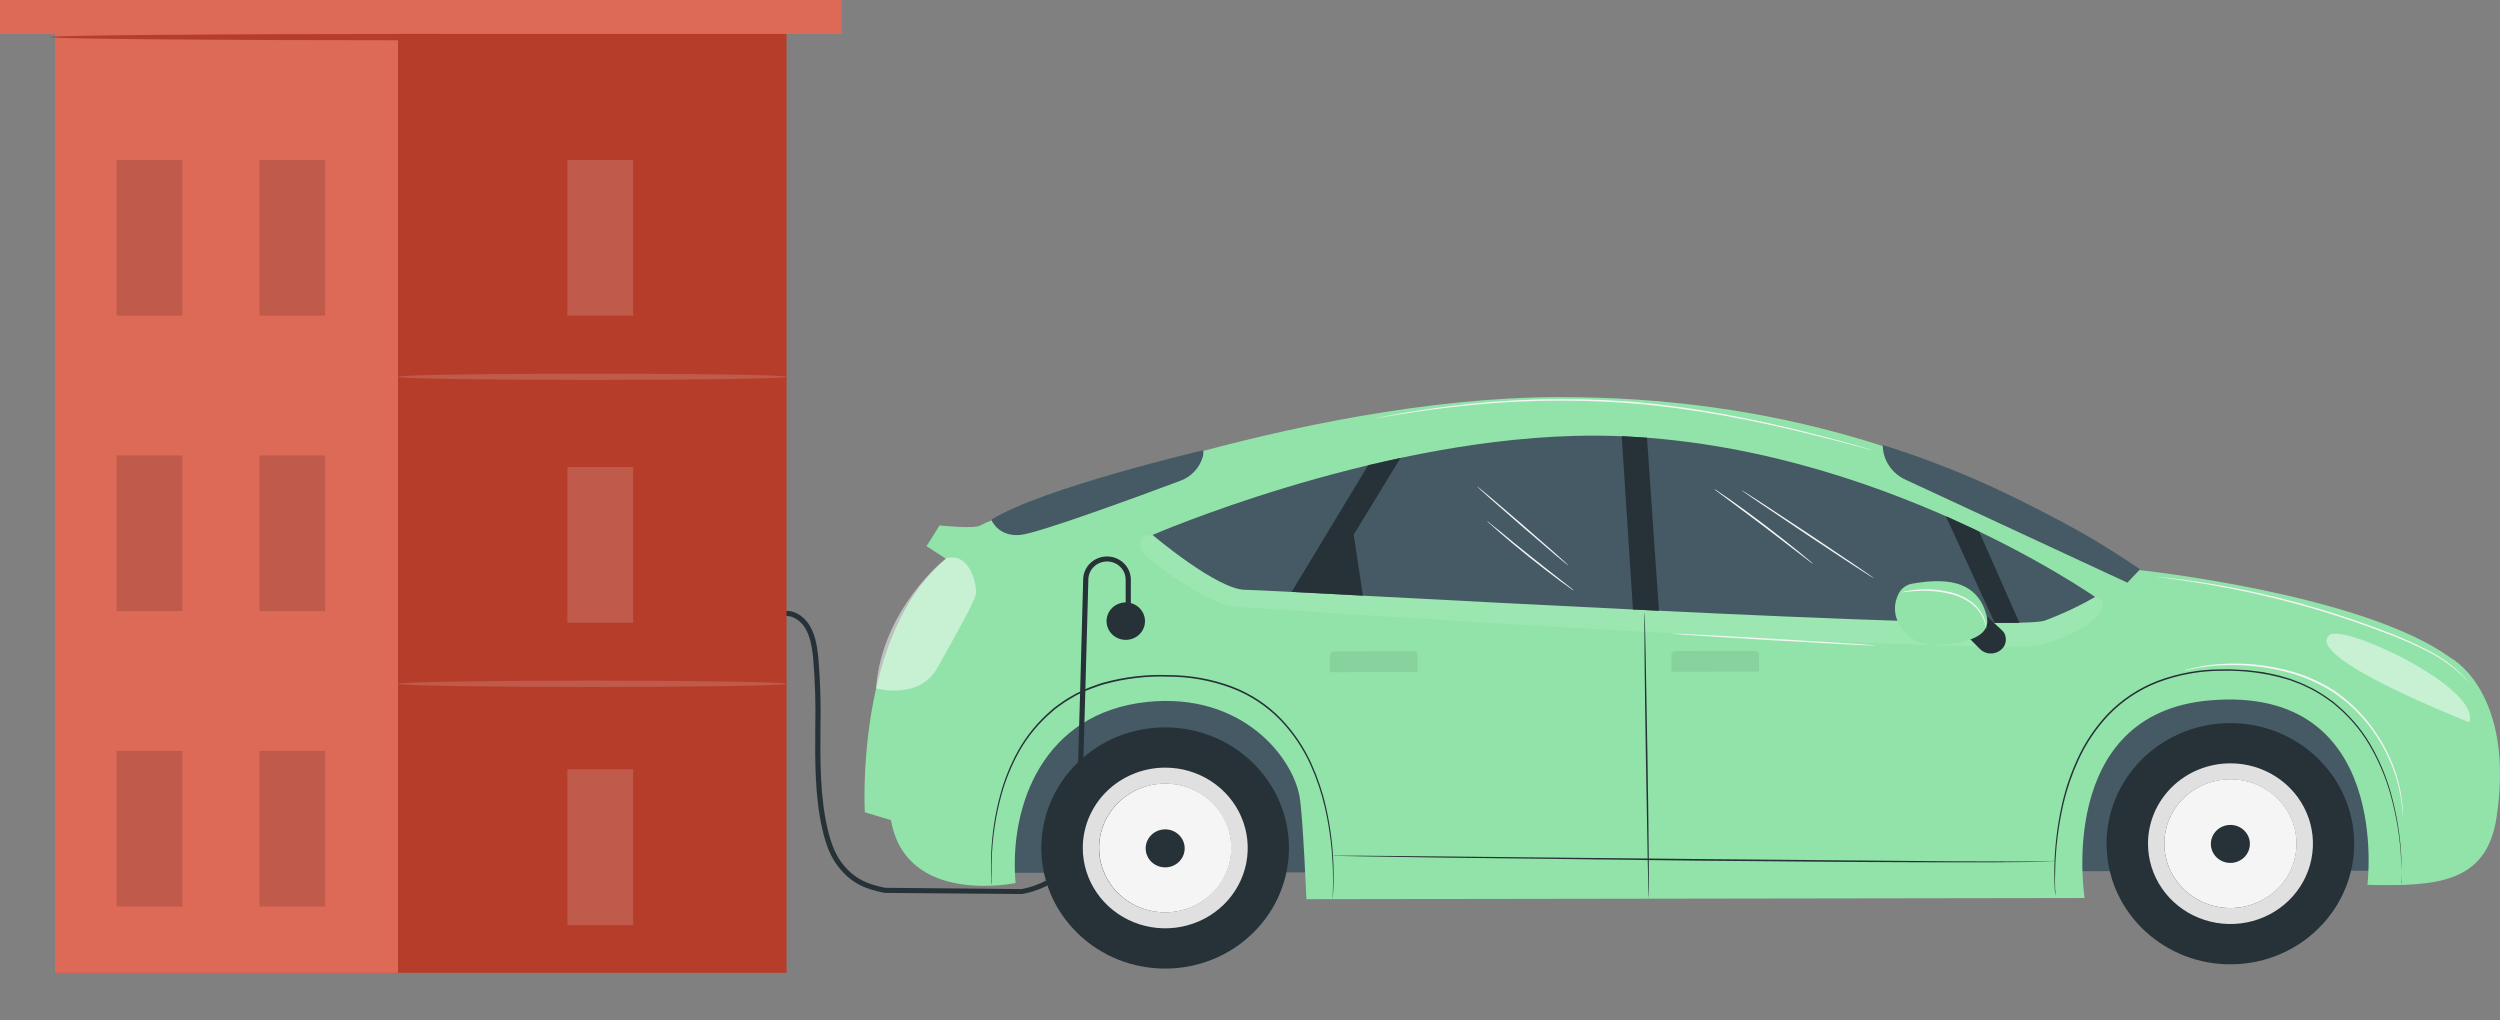 <svg width="397" height="162" viewBox="0 0 397 162" fill="none" xmlns="http://www.w3.org/2000/svg">
<rect x="0" y="0" width="397" height="162" fill="#808080" stroke="none"/>
<path d="M381.051 138.264L160.728 138.602L160.676 106.836L381 106.499L381.051 138.264Z" fill="#455A64"/>
<path d="M149.207 83.435C149.207 83.435 154.717 84.035 155.696 83.435C157.911 82.046 206.135 63.106 247.571 63.063C280.805 63.019 310.73 71.606 339.835 90.536C339.835 90.536 375.279 94.34 389.121 104.446C392.356 106.276 398.959 113.488 396.44 129.867C394.835 140.312 386.851 140.752 375.945 140.515C375.945 140.515 380.004 108.788 350.979 111.213C326.316 113.27 331.036 142.601 331.036 142.601L207.456 142.79C207.456 142.79 206.915 129.76 206.388 126.604C205.34 120.283 197.276 109.925 182.222 111.464C165.707 113.154 160.212 127.834 161.27 140.225C161.27 140.225 143.846 143.893 141.491 130.239L137.332 128.981C137.332 128.981 135.732 100.656 150.25 88.75L147.135 86.731L149.207 83.435Z" fill="#92E3A9"/>
<path d="M157.424 82.53C157.424 82.53 158.453 85.26 161.995 84.95C164.882 84.703 181.372 78.614 187.384 76.368C188.242 76.062 189.014 75.564 189.639 74.913C190.263 74.262 190.721 73.477 190.976 72.622C191.102 72.263 191.129 71.877 191.055 71.504C191.055 71.504 165.418 77.506 157.424 82.53Z" fill="#455A64"/>
<path d="M298.979 70.667C298.983 71.815 299.321 72.939 299.952 73.909C300.583 74.879 301.482 75.656 302.546 76.151L337.822 92.525L339.839 90.41C339.839 90.41 336.152 87.825 331.333 85.032C326.861 82.453 321.396 79.708 318.132 78.159C311.941 75.217 305.54 72.713 298.979 70.667V70.667Z" fill="#455A64"/>
<g opacity="0.3">
<path opacity="0.3" d="M181.863 84.955C181.625 85.154 181.433 85.4 181.302 85.677C181.171 85.955 181.103 86.257 181.103 86.562C181.103 86.867 181.171 87.169 181.302 87.447C181.433 87.724 181.625 87.97 181.863 88.169C183.612 89.906 191.944 95.942 195.814 96.31C199.684 96.678 317.222 104.321 324.178 102.38C331.134 100.439 335.208 97.002 333.459 95.027L330.304 94.011L274.896 95.115L181.863 84.955Z" fill="white"/>
</g>
<g opacity="0.7">
<path opacity="0.7" d="M139.111 109.301C139.111 109.301 145.952 111.276 148.874 106.019C151.795 100.763 155.015 95.206 155.015 94.006C155.015 92.501 153.907 87.661 150.25 88.643C150.25 88.643 140.08 96.537 139.111 109.301Z" fill="white"/>
</g>
<g opacity="0.7">
<path opacity="0.7" d="M392.132 114.693C392.132 114.693 365.641 104.369 369.928 100.85C372.189 98.992 393.971 109.214 392.132 114.693" fill="white"/>
</g>
<path d="M381.315 140.423C381.315 140.423 381.315 140.336 381.315 140.167C381.315 139.997 381.345 139.741 381.35 139.402C381.35 138.734 381.38 137.752 381.35 136.498C381.203 132.909 380.637 129.348 379.661 125.883C378.985 123.484 378.041 121.165 376.844 118.967C375.479 116.435 373.662 114.16 371.478 112.249L370.599 111.499L369.65 110.816C369 110.357 368.327 109.93 367.632 109.538C367.29 109.33 366.912 109.175 366.549 108.991C366.187 108.807 365.824 108.619 365.436 108.469L364.279 108.023L363.692 107.801L363.091 107.622C362.276 107.364 361.447 107.152 360.607 106.988L359.345 106.731C358.918 106.668 358.486 106.625 358.058 106.566C357.631 106.508 357.194 106.455 356.757 106.412L355.445 106.349C354.561 106.278 353.673 106.259 352.787 106.291C349.304 106.283 345.85 106.906 342.602 108.13C339.585 109.3 336.87 111.105 334.652 113.415C332.675 115.526 331.061 117.933 329.873 120.545C328.831 122.811 328.027 125.173 327.473 127.597C326.676 131.094 326.256 134.663 326.221 138.245C326.221 139.518 326.256 140.506 326.295 141.174C326.295 141.503 326.34 141.759 326.36 141.929C326.38 142.098 326.4 142.185 326.4 142.185C326.4 142.185 326.4 142.098 326.4 141.929C326.4 141.759 326.4 141.493 326.365 141.169C326.335 140.501 326.315 139.518 326.365 138.265C326.432 134.68 326.876 131.112 327.691 127.616C328.255 125.209 329.064 122.863 330.106 120.613C331.292 118.026 332.9 115.643 334.866 113.556C337.068 111.271 339.762 109.491 342.756 108.343C345.976 107.131 349.399 106.514 352.851 106.523C356.3 106.437 359.74 106.881 363.047 107.839L363.648 108.014L364.224 108.236L365.372 108.672C365.754 108.822 366.107 109.02 366.47 109.19C366.833 109.359 367.205 109.524 367.543 109.732C368.228 110.115 368.891 110.533 369.53 110.986L370.474 111.663L371.344 112.404C373.512 114.294 375.319 116.544 376.68 119.049C377.884 121.222 378.839 123.517 379.527 125.893C380.517 129.342 381.11 132.887 381.296 136.464C381.36 137.732 381.37 138.715 381.365 139.368V140.128C381.315 140.336 381.315 140.423 381.315 140.423Z" fill="#263238"/>
<path d="M211.619 142.679C211.619 142.679 211.619 142.592 211.653 142.422C211.688 142.253 211.688 142.006 211.708 141.677C211.753 141.019 211.793 140.041 211.783 138.773C211.767 135.226 211.366 131.691 210.585 128.226C210.049 125.831 209.266 123.494 208.25 121.251C207.08 118.669 205.481 116.293 203.515 114.219C201.326 111.931 198.636 110.153 195.645 109.016C192.424 107.819 189.007 107.204 185.559 107.201C182.126 107.067 178.693 107.457 175.384 108.357C175.185 108.415 174.982 108.459 174.788 108.522L174.207 108.73L173.049 109.151C172.294 109.442 171.558 109.819 170.853 110.148C170.172 110.555 169.472 110.923 168.831 111.363L167.892 112.036C167.738 112.147 167.574 112.254 167.43 112.375L166.997 112.747C164.812 114.604 162.988 116.829 161.612 119.315C160.426 121.48 159.502 123.772 158.859 126.145C157.923 129.573 157.422 133.101 157.369 136.648C157.344 137.902 157.369 138.879 157.423 139.552C157.423 139.881 157.463 140.133 157.483 140.302C157.503 140.472 157.523 140.554 157.523 140.554C157.531 140.469 157.531 140.383 157.523 140.297C157.523 140.118 157.523 139.872 157.483 139.547C157.483 138.889 157.438 137.916 157.483 136.667C157.574 133.132 158.096 129.619 159.038 126.203C159.694 123.849 160.622 121.576 161.805 119.427C163.182 116.967 165.001 114.769 167.176 112.936L167.604 112.568C167.753 112.452 167.912 112.35 168.061 112.234L168.995 111.571C169.626 111.14 170.321 110.777 170.982 110.376C171.703 110.051 172.408 109.679 173.158 109.408L174.301 108.996L174.877 108.793C175.071 108.725 175.275 108.682 175.474 108.628C178.752 107.728 182.155 107.332 185.559 107.457C188.969 107.464 192.35 108.074 195.536 109.258C198.499 110.376 201.167 112.13 203.341 114.388C205.294 116.44 206.887 118.792 208.056 121.348C209.069 123.578 209.854 125.9 210.401 128.279C211.19 131.731 211.616 135.252 211.673 138.787C211.698 140.041 211.673 141.014 211.648 141.691C211.648 142.016 211.648 142.263 211.614 142.442C211.579 142.621 211.619 142.679 211.619 142.679Z" fill="#263238"/>
<path d="M183.027 84.95C183.027 84.95 193.302 93.662 197.753 93.662C202.205 93.662 319.534 100.594 324.756 98.537C327.507 97.506 330.165 96.257 332.705 94.8C332.705 94.8 294.419 67.937 249.802 69.225C217.051 70.168 183.027 84.95 183.027 84.95Z" fill="#455A64"/>
<path d="M309.004 81.974L316.754 98.914L320.689 98.909L314.285 84.408L309.004 81.974Z" fill="#263238"/>
<g opacity="0.3">
<path opacity="0.3" d="M211.196 106.756L225.108 106.735L225.103 104.029C225.103 103.866 225.036 103.71 224.918 103.595C224.799 103.48 224.639 103.415 224.471 103.416L211.822 103.435C211.655 103.435 211.494 103.5 211.376 103.616C211.258 103.731 211.192 103.888 211.192 104.051L211.196 106.732L211.196 106.756Z" fill="#252525"/>
</g>
<g opacity="0.3">
<path opacity="0.3" d="M265.418 106.675L279.33 106.654L279.325 103.972C279.325 103.809 279.258 103.653 279.14 103.538C279.021 103.423 278.861 103.358 278.693 103.359L266.039 103.378C265.871 103.378 265.711 103.443 265.593 103.559C265.475 103.674 265.408 103.831 265.409 103.994L265.413 106.675L265.418 106.675Z" fill="#252525"/>
</g>
<path d="M217.26 73.881L205.112 93.992L216.43 94.582L214.97 84.907L222.402 72.719L217.26 73.881Z" fill="#263238"/>
<path d="M261.546 69.51L263.439 96.983L259.311 96.784L257.527 69.263L261.546 69.51Z" fill="#263238"/>
<path d="M314.422 103.067L312.658 101.291L315.465 97.811L317.88 100.061C318.239 100.359 318.462 100.784 318.501 101.242C318.839 103.406 315.982 104.635 314.422 103.067Z" fill="#263238"/>
<path d="M307.286 102.414C302.998 102.554 299.625 98.295 301.408 94.49C301.593 94.027 301.897 93.617 302.292 93.301C302.686 92.985 303.156 92.773 303.659 92.685C308.13 91.925 313.919 91.644 315.479 97.811C315.936 99.635 314.887 100.763 313.173 101.446C311.544 102.094 309.343 102.341 307.286 102.414Z" fill="#92E3A9"/>
<path d="M334.569 135.304C333.819 124.752 341.992 115.605 352.824 114.875C363.656 114.144 373.045 122.106 373.795 132.659C374.544 143.211 366.371 152.358 355.539 153.088C344.707 153.819 335.318 145.856 334.569 135.304Z" fill="#263238"/>
<path d="M354.163 121.218C356.754 121.211 359.289 121.953 361.446 123.35C363.604 124.746 365.288 126.735 366.286 129.065C367.283 131.394 367.549 133.959 367.049 136.436C366.55 138.912 365.308 141.189 363.48 142.977C361.652 144.766 359.321 145.986 356.781 146.484C354.241 146.982 351.607 146.735 349.212 145.774C346.816 144.813 344.767 143.181 343.323 141.086C341.88 138.99 341.106 136.524 341.102 134C341.098 132.326 341.432 130.666 342.087 129.118C342.741 127.569 343.702 126.161 344.915 124.974C346.128 123.787 347.569 122.844 349.156 122.2C350.743 121.555 352.444 121.221 354.163 121.218V121.218ZM364.672 133.967C364.669 131.946 364.051 129.971 362.896 128.292C361.741 126.614 360.101 125.306 358.183 124.536C356.266 123.765 354.156 123.566 352.123 123.963C350.089 124.36 348.221 125.335 346.756 126.766C345.292 128.197 344.295 130.019 343.894 132.002C343.492 133.985 343.703 136.039 344.499 137.905C345.296 139.77 346.642 141.364 348.369 142.485C350.095 143.605 352.124 144.201 354.198 144.199C356.978 144.19 359.641 143.108 361.604 141.19C363.567 139.272 364.67 136.675 364.672 133.967V133.967Z" fill="#E0E0E0"/>
<path d="M354.168 123.744C356.245 123.739 358.276 124.335 360.005 125.454C361.734 126.574 363.084 128.168 363.883 130.035C364.682 131.902 364.895 133.958 364.494 135.943C364.094 137.928 363.099 139.752 361.634 141.186C360.169 142.62 358.301 143.598 356.266 143.997C354.23 144.397 352.119 144.199 350.199 143.429C348.278 142.66 346.636 141.353 345.478 139.673C344.32 137.994 343.7 136.018 343.695 133.996C343.691 131.284 344.792 128.682 346.755 126.76C348.719 124.838 351.385 123.753 354.168 123.744V123.744Z" fill="#F5F5F5"/>
<path d="M357.283 134.01C357.284 134.607 357.103 135.191 356.763 135.689C356.424 136.186 355.94 136.574 355.374 136.803C354.808 137.033 354.185 137.093 353.583 136.978C352.981 136.862 352.428 136.575 351.994 136.154C351.56 135.732 351.264 135.194 351.143 134.609C351.023 134.023 351.083 133.416 351.317 132.863C351.55 132.311 351.947 131.839 352.456 131.506C352.966 131.173 353.565 130.995 354.178 130.994C354.585 130.994 354.988 131.071 355.365 131.222C355.741 131.374 356.083 131.596 356.372 131.876C356.66 132.156 356.889 132.488 357.045 132.854C357.202 133.221 357.283 133.613 357.283 134.01V134.01Z" fill="#263238"/>
<path d="M171.124 148.203C163.446 140.723 163.446 128.597 171.124 121.117C178.802 113.638 191.25 113.638 198.927 121.117C206.605 128.597 206.605 140.723 198.927 148.203C191.25 155.682 178.802 155.682 171.124 148.203Z" fill="#263238"/>
<path d="M185.008 121.9C187.599 121.893 190.133 122.635 192.291 124.032C194.448 125.428 196.132 127.417 197.13 129.746C198.127 132.075 198.393 134.64 197.894 137.116C197.395 139.593 196.154 141.869 194.327 143.658C192.499 145.447 190.169 146.668 187.629 147.166C185.09 147.664 182.455 147.418 180.06 146.458C177.664 145.497 175.615 143.867 174.17 141.772C172.726 139.676 171.952 137.211 171.946 134.688C171.938 131.305 173.31 128.057 175.759 125.659C178.209 123.261 181.536 121.909 185.008 121.9ZM195.496 134.654C195.494 132.631 194.876 130.654 193.72 128.974C192.564 127.294 190.922 125.986 189.002 125.216C187.082 124.446 184.971 124.248 182.936 124.647C180.9 125.047 179.033 126.026 177.569 127.461C176.105 128.896 175.112 130.721 174.714 132.706C174.316 134.692 174.532 136.747 175.335 138.613C176.138 140.478 177.49 142.07 179.222 143.186C180.954 144.301 182.987 144.892 185.063 144.881C187.836 144.863 190.488 143.778 192.443 141.862C194.398 139.946 195.495 137.355 195.496 134.654V134.654Z" fill="#E0E0E0"/>
<path d="M185.013 124.431C187.09 124.426 189.121 125.02 190.851 126.139C192.581 127.258 193.931 128.852 194.731 130.719C195.531 132.586 195.744 134.642 195.345 136.627C194.945 138.612 193.95 140.437 192.485 141.872C191.021 143.306 189.153 144.285 187.117 144.684C185.081 145.084 182.97 144.887 181.049 144.117C179.129 143.348 177.486 142.04 176.328 140.361C175.17 138.682 174.549 136.706 174.545 134.683C174.539 131.972 175.639 129.369 177.602 127.447C179.564 125.525 182.23 124.44 185.013 124.431V124.431Z" fill="#F5F5F5"/>
<path d="M188.129 134.717C188.13 135.314 187.949 135.899 187.609 136.396C187.269 136.893 186.785 137.281 186.218 137.511C185.652 137.74 185.029 137.8 184.427 137.684C183.825 137.568 183.272 137.281 182.838 136.859C182.404 136.437 182.108 135.899 181.988 135.313C181.868 134.727 181.929 134.119 182.164 133.567C182.398 133.015 182.796 132.543 183.306 132.211C183.816 131.879 184.415 131.701 185.029 131.701C185.85 131.701 186.638 132.019 187.219 132.584C187.8 133.15 188.128 133.917 188.129 134.717V134.717Z" fill="#263238"/>
<path d="M175.718 98.677C175.726 99.266 175.913 99.839 176.256 100.325C176.598 100.81 177.081 101.185 177.642 101.403C178.204 101.621 178.819 101.672 179.411 101.549C180.002 101.427 180.542 101.136 180.964 100.714C181.385 100.291 181.669 99.757 181.778 99.178C181.888 98.599 181.819 98.001 181.58 97.46C181.34 96.919 180.942 96.46 180.434 96.139C179.927 95.819 179.334 95.653 178.729 95.662C177.92 95.673 177.148 95.997 176.583 96.562C176.019 97.128 175.708 97.888 175.718 98.677V98.677Z" fill="#263238"/>
<path d="M211.694 135.927H211.987H212.857L216.196 135.99L228.468 136.183L268.965 136.667C284.784 136.827 299.108 136.929 309.472 136.943C314.655 136.943 318.853 136.943 321.749 136.895C324.646 136.846 326.261 136.783 326.221 136.691C325.84 136.751 325.454 136.776 325.068 136.764C324.308 136.764 323.18 136.793 321.734 136.798C318.838 136.798 314.64 136.798 309.458 136.769L268.955 136.411L228.458 135.994L216.181 135.883H212.842H211.972L211.694 135.927Z" fill="#263238"/>
<path d="M261.82 142.587C261.895 142.587 261.82 132.423 261.617 119.906C261.413 107.389 261.219 97.22 261.15 97.225C261.08 97.23 261.15 107.389 261.358 119.906C261.567 132.423 261.751 142.587 261.82 142.587Z" fill="#263238"/>
<path d="M234.558 77.24C234.514 77.293 237.718 80.144 241.718 83.609C245.717 87.075 248.997 89.839 249.046 89.785C249.096 89.732 245.886 86.881 241.887 83.421C237.887 79.96 234.608 77.192 234.558 77.24Z" fill="#F5F5F5"/>
<path d="M236.133 82.728C236.286 82.901 236.452 83.063 236.63 83.213C236.958 83.517 237.44 83.948 238.046 84.471C239.253 85.526 240.942 86.949 242.85 88.479C244.758 90.008 246.522 91.354 247.819 92.307C248.465 92.791 248.991 93.159 249.359 93.416C249.543 93.559 249.741 93.686 249.95 93.793C249.789 93.626 249.613 93.474 249.424 93.338L247.933 92.167C246.671 91.199 244.952 89.814 243.019 88.295C241.087 86.775 239.407 85.362 238.17 84.345L236.68 83.15C236.513 82.991 236.33 82.849 236.133 82.728V82.728Z" fill="#F5F5F5"/>
<path d="M276.558 77.845C276.518 77.903 281.193 81.078 286.991 84.941C292.789 88.803 297.539 91.886 297.579 91.828C297.619 91.77 292.948 88.595 287.145 84.732C281.342 80.87 276.597 77.787 276.558 77.845Z" fill="#F5F5F5"/>
<path d="M272.205 77.651C272.39 77.83 272.591 77.992 272.806 78.135L274.495 79.403L280.075 83.576L285.605 87.811L287.279 89.098C287.477 89.265 287.69 89.414 287.915 89.544C287.74 89.354 287.549 89.179 287.344 89.021C286.966 88.697 286.41 88.237 285.719 87.671C284.338 86.547 282.405 85.018 280.254 83.377C278.102 81.736 276.085 80.284 274.625 79.258C273.894 78.745 273.298 78.339 272.881 78.063C272.669 77.906 272.443 77.768 272.205 77.651V77.651Z" fill="#F5F5F5"/>
<path d="M342.354 91.576C342.399 91.593 342.446 91.602 342.493 91.605L342.891 91.663L344.431 91.867C345.767 92.046 347.7 92.312 350.075 92.709C356.27 93.744 362.39 95.165 368.398 96.963C371.916 98.019 375.22 99.156 378.191 100.284C380.838 101.236 383.418 102.358 385.912 103.643C387.587 104.519 389.14 105.601 390.533 106.862C390.786 107.079 390.99 107.292 391.169 107.471C391.347 107.65 391.501 107.81 391.616 107.955L391.889 108.246C391.918 108.28 391.95 108.312 391.983 108.343C391.983 108.343 391.983 108.299 391.909 108.231L391.655 107.922C391.546 107.786 391.407 107.621 391.228 107.438C391.049 107.254 390.851 107.031 390.602 106.803C389.226 105.509 387.679 104.398 386.001 103.502C383.51 102.191 380.929 101.049 378.276 100.085C375.295 98.943 371.996 97.791 368.473 96.741C362.459 94.936 356.325 93.536 350.115 92.549C347.73 92.177 345.792 91.934 344.451 91.784L342.905 91.63L342.503 91.596C342.455 91.581 342.404 91.574 342.354 91.576Z" fill="#F5F5F5"/>
<path d="M218.611 66.369H218.814L219.416 66.272L221.711 65.885C223.698 65.556 226.6 65.11 230.192 64.689C239.549 63.557 248.998 63.323 258.403 63.992C269.418 64.834 279.215 66.974 286.226 68.648C289.738 69.5 292.565 70.241 294.518 70.764L296.769 71.359L297.355 71.509C297.421 71.53 297.489 71.545 297.559 71.552C297.495 71.523 297.428 71.5 297.36 71.485L296.784 71.311L294.548 70.667C292.6 70.115 289.778 69.345 286.27 68.474C279.255 66.756 269.452 64.602 258.413 63.74C248.993 63.066 239.528 63.324 230.162 64.51C226.565 64.955 223.673 65.43 221.681 65.788C220.687 65.962 219.917 66.122 219.396 66.219L218.799 66.34C218.736 66.343 218.672 66.353 218.611 66.369Z" fill="#F5F5F5"/>
<path d="M302.015 94.059C302.233 94.056 302.451 94.035 302.666 93.996C303.078 93.948 303.659 93.875 304.42 93.841C306.355 93.729 308.296 93.93 310.163 94.437C311.181 94.727 312.137 95.192 312.985 95.811C313.671 96.323 314.245 96.963 314.674 97.694C315.06 98.378 315.31 99.127 315.41 99.901C315.41 99.901 315.41 99.843 315.41 99.737C315.413 99.575 315.403 99.413 315.38 99.253C315.294 98.674 315.106 98.114 314.823 97.597C314.402 96.83 313.822 96.156 313.119 95.618C312.254 94.963 311.272 94.471 310.223 94.166C308.328 93.65 306.354 93.469 304.395 93.633C303.802 93.677 303.213 93.757 302.631 93.871C302.419 93.912 302.213 93.975 302.015 94.059V94.059Z" fill="#F5F5F5"/>
<path d="M265.591 100.628C265.591 100.7 272.815 101.174 281.733 101.692C290.652 102.21 297.886 102.573 297.891 102.505C297.896 102.438 290.672 101.959 281.748 101.441C272.825 100.923 265.596 100.56 265.591 100.628Z" fill="#F5F5F5"/>
<path d="M346.874 106.474C346.917 106.479 346.96 106.479 347.003 106.474L347.366 106.397C347.684 106.339 348.141 106.199 348.752 106.107C350.465 105.797 352.202 105.635 353.944 105.623C356.525 105.576 359.104 105.826 361.625 106.368C364.724 106.984 367.681 108.152 370.345 109.814C372.958 111.551 375.21 113.753 376.982 116.305C378.435 118.384 379.573 120.657 380.361 123.052C380.893 124.667 381.255 126.331 381.439 128.018C381.533 128.613 381.528 129.083 381.563 129.397L381.593 129.756C381.588 129.797 381.588 129.84 381.593 129.881C381.6 129.84 381.6 129.797 381.593 129.756V129.397C381.593 129.078 381.593 128.608 381.519 128.008C381.373 126.308 381.04 124.629 380.525 122.999C379.755 120.577 378.625 118.277 377.171 116.174C375.399 113.568 373.129 111.318 370.484 109.548C367.797 107.868 364.811 106.692 361.68 106.082C359.137 105.55 356.538 105.316 353.939 105.385C352.188 105.421 350.445 105.617 348.732 105.971C348.121 106.078 347.669 106.237 347.351 106.31L346.993 106.411L346.874 106.474Z" fill="#F5F5F5"/>
<path d="M162.294 141.968H162.335C163.94 141.676 167.906 140.642 170.086 137.379C171.539 135.203 171.646 132.309 171.732 129.988C172.061 121.002 172.662 98.573 172.835 91.911C172.872 91.164 173.205 90.46 173.764 89.948C174.323 89.435 175.065 89.154 175.833 89.164C176.6 89.174 177.334 89.474 177.879 90.001C178.425 90.527 178.739 91.24 178.755 91.987V96.064H179.578V91.991C179.562 91.033 179.163 90.118 178.466 89.441C177.769 88.764 176.829 88.378 175.845 88.365C174.861 88.352 173.91 88.713 173.195 89.371C172.479 90.029 172.055 90.933 172.012 91.891C171.839 98.553 171.238 120.982 170.913 129.968C170.831 132.192 170.728 134.958 169.399 136.95C168.013 139.026 165.334 140.605 162.224 141.183L140.566 140.982C137.756 140.417 135.629 139.559 133.708 137.062C132.696 135.744 131.963 133.98 131.4 131.519C130.215 126.361 130.252 120.902 130.285 115.623C130.379 111.851 130.263 108.076 129.939 104.316C129.754 102.549 129.449 100.709 128.491 99.198C127.581 97.771 125.767 96.525 123.924 97.194L124.208 97.947C125.549 97.47 127.03 98.432 127.791 99.635C128.659 100.997 128.943 102.737 129.12 104.412C129.442 108.145 129.556 111.891 129.462 115.635C129.429 120.958 129.392 126.457 130.593 131.712C131.186 134.289 131.963 136.144 133.062 137.555C135.144 140.273 137.431 141.191 140.467 141.792H140.546L162.294 141.968Z" fill="#263238"/>
<path d="M8.731 5.202H124.904V154.484H8.731V5.202Z" fill="#B63D29"/>
<path d="M8.731 5.202H63.205V154.484H8.731V5.202Z" fill="#DD6A57"/>
<path d="M90.105 25.405H100.551V50.124H90.105V25.405Z" fill="#C05B4B"/>
<path d="M90.105 122.173H100.551V146.901H90.105V122.173Z" fill="#C05B4B"/>
<path d="M63.205 59.834C63.205 60.116 77.015 60.335 94.055 60.335C111.094 60.335 124.904 60.116 124.904 59.834C124.904 59.553 111.094 59.334 94.055 59.334C77.015 59.334 63.205 59.562 63.205 59.834Z" fill="#C05B4B"/>
<path d="M90.105 74.158H100.551V98.877H90.105V74.158Z" fill="#C05B4B"/>
<path d="M63.205 108.587C63.205 108.86 77.015 109.088 94.055 109.088C111.094 109.088 124.904 108.86 124.904 108.587C124.904 108.315 111.094 108.078 94.055 108.078C77.015 108.078 63.205 108.306 63.205 108.587Z" fill="#C05B4B"/>
<path d="M41.186 25.405H51.632V50.124H41.186V25.405Z" fill="#C05B4B"/>
<path d="M18.528 25.405H28.974V50.124H18.528V25.405Z" fill="#C05B4B"/>
<path d="M41.186 72.321H51.632V97.04H41.186V72.321Z" fill="#C05B4B"/>
<path d="M18.528 72.321H28.974V97.04H18.528V72.321Z" fill="#C05B4B"/>
<path d="M41.186 119.238H51.632V143.957H41.186V119.238Z" fill="#C05B4B"/>
<path d="M18.528 119.238H28.974V143.957H18.528V119.238Z" fill="#C05B4B"/>
<path d="M-0 0H133.646V5.387H-0V0Z" fill="#DD6A57"/>
<path d="M7.92 5.888C7.92 6.169 33.89 6.398 65.912 6.398C97.935 6.398 123.904 6.169 123.904 5.888C123.904 5.607 97.944 5.387 65.912 5.387C33.881 5.387 7.92 5.615 7.92 5.888Z" fill="#B63D29"/>
</svg>
